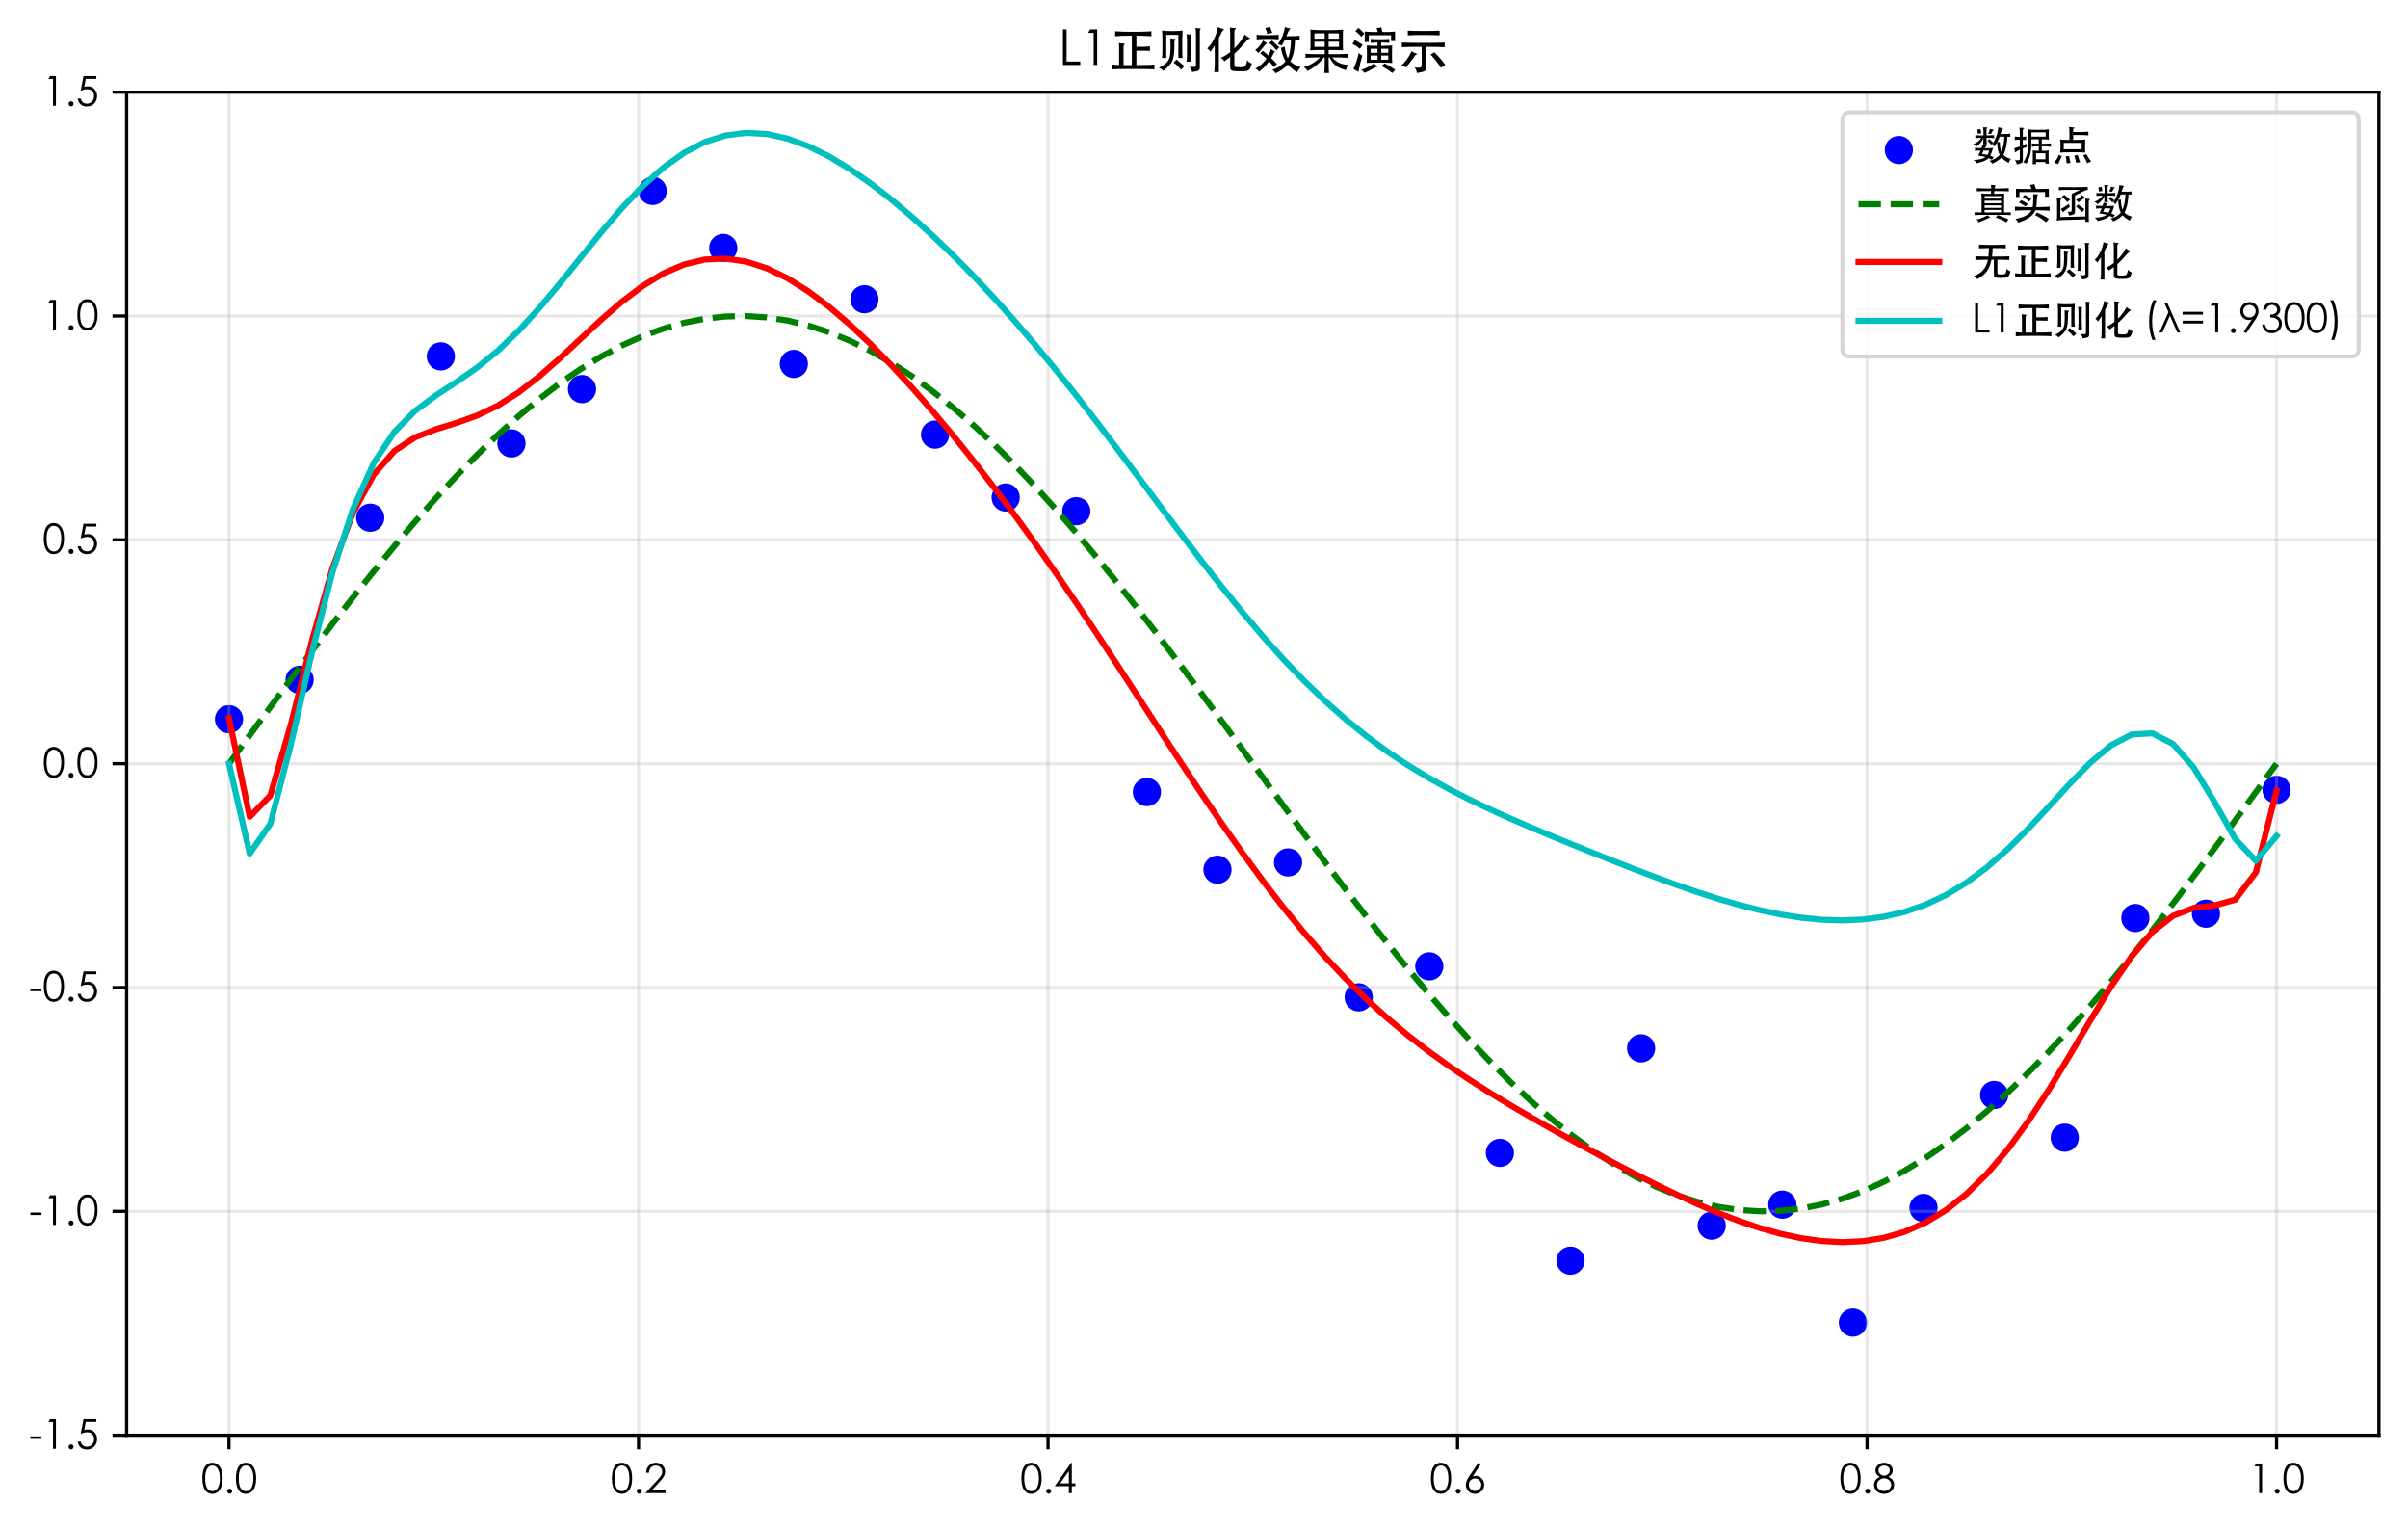 <svg xmlns:xlink="http://www.w3.org/1999/xlink" width="596.572pt" height="378.964pt" viewBox="0 0 596.572 378.964" xmlns="http://www.w3.org/2000/svg" version="1.1">
 <defs>
  <style type="text/css">*{stroke-linejoin: round; stroke-linecap: butt}</style>
 </defs>
 <g id="figure_1">
  <g id="patch_1">
   <path d="M 0 378.964 
L 596.572 378.964 
L 596.572 0 
L 0 0 
z
" style="fill: #ffffff"/>
  </g>
  <g id="axes_1">
   <g id="patch_2">
    <path d="M 31.372 355.464 
L 589.372 355.464 
L 589.372 22.824 
L 31.372 22.824 
z
" style="fill: #ffffff"/>
   </g>
   <g id="PathCollection_1">
    <defs>
     <path id="m99c4afae85" d="M 0 3 
C 0.796 3 1.559 2.684 2.121 2.121 
C 2.684 1.559 3 0.796 3 0 
C 3 -0.796 2.684 -1.559 2.121 -2.121 
C 1.559 -2.684 0.796 -3 0 -3 
C -0.796 -3 -1.559 -2.684 -2.121 -2.121 
C -2.684 -1.559 -3 -0.796 -3 0 
C -3 0.796 -2.684 1.559 -2.121 2.121 
C -1.559 2.684 -0.796 3 0 3 
z
" style="stroke: #0000ff"/>
    </defs>
    <g clip-path="url(#p0b2606b0c3)">
     <use xlink:href="#m99c4afae85" x="56.736" y="178.129" style="fill: #0000ff; stroke: #0000ff"/>
     <use xlink:href="#m99c4afae85" x="74.228" y="168.375" style="fill: #0000ff; stroke: #0000ff"/>
     <use xlink:href="#m99c4afae85" x="91.72" y="128.224" style="fill: #0000ff; stroke: #0000ff"/>
     <use xlink:href="#m99c4afae85" x="109.212" y="88.268" style="fill: #0000ff; stroke: #0000ff"/>
     <use xlink:href="#m99c4afae85" x="126.704" y="109.828" style="fill: #0000ff; stroke: #0000ff"/>
     <use xlink:href="#m99c4afae85" x="144.196" y="96.373" style="fill: #0000ff; stroke: #0000ff"/>
     <use xlink:href="#m99c4afae85" x="161.688" y="47.285" style="fill: #0000ff; stroke: #0000ff"/>
     <use xlink:href="#m99c4afae85" x="179.181" y="61.408" style="fill: #0000ff; stroke: #0000ff"/>
     <use xlink:href="#m99c4afae85" x="196.673" y="90.136" style="fill: #0000ff; stroke: #0000ff"/>
     <use xlink:href="#m99c4afae85" x="214.165" y="74.108" style="fill: #0000ff; stroke: #0000ff"/>
     <use xlink:href="#m99c4afae85" x="231.657" y="107.647" style="fill: #0000ff; stroke: #0000ff"/>
     <use xlink:href="#m99c4afae85" x="249.149" y="123.22" style="fill: #0000ff; stroke: #0000ff"/>
     <use xlink:href="#m99c4afae85" x="266.641" y="126.614" style="fill: #0000ff; stroke: #0000ff"/>
     <use xlink:href="#m99c4afae85" x="284.134" y="196.169" style="fill: #0000ff; stroke: #0000ff"/>
     <use xlink:href="#m99c4afae85" x="301.626" y="215.408" style="fill: #0000ff; stroke: #0000ff"/>
     <use xlink:href="#m99c4afae85" x="319.118" y="213.602" style="fill: #0000ff; stroke: #0000ff"/>
     <use xlink:href="#m99c4afae85" x="336.61" y="247.009" style="fill: #0000ff; stroke: #0000ff"/>
     <use xlink:href="#m99c4afae85" x="354.102" y="239.34" style="fill: #0000ff; stroke: #0000ff"/>
     <use xlink:href="#m99c4afae85" x="371.594" y="285.533" style="fill: #0000ff; stroke: #0000ff"/>
     <use xlink:href="#m99c4afae85" x="389.087" y="312.238" style="fill: #0000ff; stroke: #0000ff"/>
     <use xlink:href="#m99c4afae85" x="406.579" y="259.647" style="fill: #0000ff; stroke: #0000ff"/>
     <use xlink:href="#m99c4afae85" x="424.071" y="303.571" style="fill: #0000ff; stroke: #0000ff"/>
     <use xlink:href="#m99c4afae85" x="441.563" y="298.364" style="fill: #0000ff; stroke: #0000ff"/>
     <use xlink:href="#m99c4afae85" x="459.055" y="327.578" style="fill: #0000ff; stroke: #0000ff"/>
     <use xlink:href="#m99c4afae85" x="476.547" y="299.18" style="fill: #0000ff; stroke: #0000ff"/>
     <use xlink:href="#m99c4afae85" x="494.04" y="271.193" style="fill: #0000ff; stroke: #0000ff"/>
     <use xlink:href="#m99c4afae85" x="511.532" y="281.771" style="fill: #0000ff; stroke: #0000ff"/>
     <use xlink:href="#m99c4afae85" x="529.024" y="227.37" style="fill: #0000ff; stroke: #0000ff"/>
     <use xlink:href="#m99c4afae85" x="546.516" y="226.3" style="fill: #0000ff; stroke: #0000ff"/>
     <use xlink:href="#m99c4afae85" x="564.008" y="195.613" style="fill: #0000ff; stroke: #0000ff"/>
    </g>
   </g>
   <g id="matplotlib.axis_1">
    <g id="xtick_1">
     <g id="line2d_1">
      <path d="M 56.736 355.464 
L 56.736 22.824 
" clip-path="url(#p0b2606b0c3)" style="fill: none; stroke: #b0b0b0; stroke-opacity: 0.3; stroke-width: 0.8; stroke-linecap: square"/>
     </g>
     <g id="line2d_2">
      <defs>
       <path id="m4bee6e4a6c" d="M 0 0 
L 0 3.5 
" style="stroke: #000000; stroke-width: 0.8"/>
      </defs>
      <g>
       <use xlink:href="#m4bee6e4a6c" x="56.736" y="355.464" style="stroke: #000000; stroke-width: 0.8"/>
      </g>
     </g>
     <g id="text_1">
      <!-- 0.0 -->
      <g transform="translate(49.81 370.424) scale(0.1 -0.1)">
       <defs>
        <path id="STHeiti-30" d="M 1747 269 
Q 1005 269 605 880 
Q 205 1491 205 2681 
Q 205 3872 605 4483 
Q 1005 5094 1741 5094 
Q 2477 5094 2909 4470 
Q 3341 3846 3341 2681 
Q 3341 1517 2905 893 
Q 2470 269 1747 269 
z
M 1760 4659 
Q 1229 4659 934 4147 
Q 640 3635 640 2669 
Q 640 685 1760 685 
Q 2304 685 2608 1206 
Q 2912 1728 2912 2681 
Q 2912 3635 2598 4147 
Q 2285 4659 1760 4659 
z
" transform="scale(0.016)"/>
        <path id="STHeiti-2e" d="M 582 685 
Q 582 845 697 957 
Q 813 1069 969 1069 
Q 1126 1069 1238 957 
Q 1350 845 1350 681 
Q 1350 518 1238 406 
Q 1126 294 969 294 
Q 813 294 697 409 
Q 582 525 582 685 
z
" transform="scale(0.016)"/>
       </defs>
       <use xlink:href="#STHeiti-30"/>
       <use xlink:href="#STHeiti-2e" x="55.4"/>
       <use xlink:href="#STHeiti-30" x="83.1"/>
      </g>
     </g>
    </g>
    <g id="xtick_2">
     <g id="line2d_3">
      <path d="M 158.19 355.464 
L 158.19 22.824 
" clip-path="url(#p0b2606b0c3)" style="fill: none; stroke: #b0b0b0; stroke-opacity: 0.3; stroke-width: 0.8; stroke-linecap: square"/>
     </g>
     <g id="line2d_4">
      <g>
       <use xlink:href="#m4bee6e4a6c" x="158.19" y="355.464" style="stroke: #000000; stroke-width: 0.8"/>
      </g>
     </g>
     <g id="text_2">
      <!-- 0.2 -->
      <g transform="translate(151.264 370.424) scale(0.1 -0.1)">
       <defs>
        <path id="STHeiti-32" d="M 742 3539 
L 301 3539 
Q 333 4243 768 4668 
Q 1203 5094 1820 5094 
Q 2438 5094 2844 4694 
Q 3251 4294 3251 3718 
Q 3251 3290 3024 2925 
Q 2797 2560 2336 2061 
L 1190 826 
L 3315 826 
L 3315 384 
L 192 384 
L 1946 2278 
Q 2406 2778 2604 3066 
Q 2803 3354 2803 3725 
Q 2803 4096 2512 4377 
Q 2221 4659 1789 4659 
Q 1357 4659 1072 4368 
Q 787 4077 742 3539 
z
" transform="scale(0.016)"/>
       </defs>
       <use xlink:href="#STHeiti-30"/>
       <use xlink:href="#STHeiti-2e" x="55.4"/>
       <use xlink:href="#STHeiti-32" x="83.1"/>
      </g>
     </g>
    </g>
    <g id="xtick_3">
     <g id="line2d_5">
      <path d="M 259.645 355.464 
L 259.645 22.824 
" clip-path="url(#p0b2606b0c3)" style="fill: none; stroke: #b0b0b0; stroke-opacity: 0.3; stroke-width: 0.8; stroke-linecap: square"/>
     </g>
     <g id="line2d_6">
      <g>
       <use xlink:href="#m4bee6e4a6c" x="259.645" y="355.464" style="stroke: #000000; stroke-width: 0.8"/>
      </g>
     </g>
     <g id="text_3">
      <!-- 0.4 -->
      <g transform="translate(252.719 370.424) scale(0.1 -0.1)">
       <defs>
        <path id="STHeiti-34" d="M 2726 5094 
L 2816 5094 
L 2816 1894 
L 3373 1894 
L 3373 1453 
L 2816 1453 
L 2816 384 
L 2362 384 
L 2362 1453 
L 160 1453 
L 2726 5094 
z
M 2362 1894 
L 2362 3808 
L 1005 1894 
L 2362 1894 
z
" transform="scale(0.016)"/>
       </defs>
       <use xlink:href="#STHeiti-30"/>
       <use xlink:href="#STHeiti-2e" x="55.4"/>
       <use xlink:href="#STHeiti-34" x="83.1"/>
      </g>
     </g>
    </g>
    <g id="xtick_4">
     <g id="line2d_7">
      <path d="M 361.099 355.464 
L 361.099 22.824 
" clip-path="url(#p0b2606b0c3)" style="fill: none; stroke: #b0b0b0; stroke-opacity: 0.3; stroke-width: 0.8; stroke-linecap: square"/>
     </g>
     <g id="line2d_8">
      <g>
       <use xlink:href="#m4bee6e4a6c" x="361.099" y="355.464" style="stroke: #000000; stroke-width: 0.8"/>
      </g>
     </g>
     <g id="text_4">
      <!-- 0.6 -->
      <g transform="translate(354.173 370.424) scale(0.1 -0.1)">
       <defs>
        <path id="STHeiti-36" d="M 2349 5094 
L 2726 4851 
L 1485 2970 
Q 1747 3059 1984 3059 
Q 2496 3059 2880 2652 
Q 3264 2246 3264 1660 
Q 3264 1075 2845 672 
Q 2426 269 1827 269 
Q 1229 269 829 678 
Q 429 1088 429 1677 
Q 429 1958 537 2256 
Q 646 2554 954 3014 
L 2349 5094 
z
M 2810 1683 
Q 2810 2086 2528 2368 
Q 2246 2650 1843 2650 
Q 1440 2650 1158 2368 
Q 877 2086 877 1683 
Q 877 1280 1161 998 
Q 1446 717 1843 717 
Q 2240 717 2525 998 
Q 2810 1280 2810 1683 
z
" transform="scale(0.016)"/>
       </defs>
       <use xlink:href="#STHeiti-30"/>
       <use xlink:href="#STHeiti-2e" x="55.4"/>
       <use xlink:href="#STHeiti-36" x="83.1"/>
      </g>
     </g>
    </g>
    <g id="xtick_5">
     <g id="line2d_9">
      <path d="M 462.554 355.464 
L 462.554 22.824 
" clip-path="url(#p0b2606b0c3)" style="fill: none; stroke: #b0b0b0; stroke-opacity: 0.3; stroke-width: 0.8; stroke-linecap: square"/>
     </g>
     <g id="line2d_10">
      <g>
       <use xlink:href="#m4bee6e4a6c" x="462.554" y="355.464" style="stroke: #000000; stroke-width: 0.8"/>
      </g>
     </g>
     <g id="text_5">
      <!-- 0.8 -->
      <g transform="translate(455.628 370.424) scale(0.1 -0.1)">
       <defs>
        <path id="STHeiti-38" d="M 2458 2906 
Q 3328 2477 3328 1702 
Q 3328 1088 2896 678 
Q 2464 269 1763 269 
Q 1062 269 640 678 
Q 218 1088 218 1664 
Q 218 2470 1107 2906 
Q 435 3264 435 3898 
Q 435 4371 828 4732 
Q 1222 5094 1779 5094 
Q 2336 5094 2726 4742 
Q 3117 4390 3117 3885 
Q 3117 3270 2458 2906 
z
M 2656 3904 
Q 2656 4211 2416 4432 
Q 2176 4653 1789 4653 
Q 1402 4653 1152 4432 
Q 902 4211 902 3897 
Q 902 3584 1174 3337 
Q 1446 3091 1792 3091 
Q 2138 3091 2397 3334 
Q 2656 3578 2656 3904 
z
M 2867 1696 
Q 2867 2086 2550 2380 
Q 2234 2675 1782 2675 
Q 1331 2675 1004 2371 
Q 678 2067 678 1654 
Q 678 1242 979 973 
Q 1280 704 1766 704 
Q 2253 704 2560 992 
Q 2867 1280 2867 1696 
z
" transform="scale(0.016)"/>
       </defs>
       <use xlink:href="#STHeiti-30"/>
       <use xlink:href="#STHeiti-2e" x="55.4"/>
       <use xlink:href="#STHeiti-38" x="83.1"/>
      </g>
     </g>
    </g>
    <g id="xtick_6">
     <g id="line2d_11">
      <path d="M 564.008 355.464 
L 564.008 22.824 
" clip-path="url(#p0b2606b0c3)" style="fill: none; stroke: #b0b0b0; stroke-opacity: 0.3; stroke-width: 0.8; stroke-linecap: square"/>
     </g>
     <g id="line2d_12">
      <g>
       <use xlink:href="#m4bee6e4a6c" x="564.008" y="355.464" style="stroke: #000000; stroke-width: 0.8"/>
      </g>
     </g>
     <g id="text_6">
      <!-- 1.0 -->
      <g transform="translate(557.082 370.424) scale(0.1 -0.1)">
       <defs>
        <path id="STHeiti-31" d="M 1184 4979 
L 2086 4979 
L 2086 384 
L 1632 384 
L 1632 4531 
L 909 4531 
L 1184 4979 
z
" transform="scale(0.016)"/>
       </defs>
       <use xlink:href="#STHeiti-31"/>
       <use xlink:href="#STHeiti-2e" x="55.4"/>
       <use xlink:href="#STHeiti-30" x="83.1"/>
      </g>
     </g>
    </g>
   </g>
   <g id="matplotlib.axis_2">
    <g id="ytick_1">
     <g id="line2d_13">
      <path d="M 31.372 355.464 
L 589.372 355.464 
" clip-path="url(#p0b2606b0c3)" style="fill: none; stroke: #b0b0b0; stroke-opacity: 0.3; stroke-width: 0.8; stroke-linecap: square"/>
     </g>
     <g id="line2d_14">
      <defs>
       <path id="m2e21a500a5" d="M 0 0 
L -3.5 0 
" style="stroke: #000000; stroke-width: 0.8"/>
      </defs>
      <g>
       <use xlink:href="#m2e21a500a5" x="31.372" y="355.464" style="stroke: #000000; stroke-width: 0.8"/>
      </g>
     </g>
     <g id="text_7">
      <!-- -1.5 -->
      <g transform="translate(7.2 359.444) scale(0.1 -0.1)">
       <defs>
        <path id="STHeiti-2d" d="M 205 2304 
L 1920 2304 
L 1920 1920 
L 205 1920 
L 205 2304 
z
" transform="scale(0.016)"/>
        <path id="STHeiti-35" d="M 3149 4979 
L 3149 4544 
L 1510 4544 
L 1280 3290 
Q 1587 3379 1856 3379 
Q 2458 3379 2861 2953 
Q 3264 2528 3264 1862 
Q 3264 1197 2825 733 
Q 2387 269 1664 269 
Q 1114 269 726 598 
Q 339 928 262 1498 
L 730 1498 
Q 813 1114 1075 909 
Q 1338 704 1683 704 
Q 2138 704 2467 1043 
Q 2797 1382 2797 1888 
Q 2797 2349 2509 2646 
Q 2221 2944 1757 2944 
Q 1293 2944 730 2701 
L 1158 4979 
L 3149 4979 
z
" transform="scale(0.016)"/>
       </defs>
       <use xlink:href="#STHeiti-2d"/>
       <use xlink:href="#STHeiti-31" x="33.2"/>
       <use xlink:href="#STHeiti-2e" x="88.6"/>
       <use xlink:href="#STHeiti-35" x="116.3"/>
      </g>
     </g>
    </g>
    <g id="ytick_2">
     <g id="line2d_15">
      <path d="M 31.372 300.024 
L 589.372 300.024 
" clip-path="url(#p0b2606b0c3)" style="fill: none; stroke: #b0b0b0; stroke-opacity: 0.3; stroke-width: 0.8; stroke-linecap: square"/>
     </g>
     <g id="line2d_16">
      <g>
       <use xlink:href="#m2e21a500a5" x="31.372" y="300.024" style="stroke: #000000; stroke-width: 0.8"/>
      </g>
     </g>
     <g id="text_8">
      <!-- -1.0 -->
      <g transform="translate(7.2 304.004) scale(0.1 -0.1)">
       <use xlink:href="#STHeiti-2d"/>
       <use xlink:href="#STHeiti-31" x="33.2"/>
       <use xlink:href="#STHeiti-2e" x="88.6"/>
       <use xlink:href="#STHeiti-30" x="116.3"/>
      </g>
     </g>
    </g>
    <g id="ytick_3">
     <g id="line2d_17">
      <path d="M 31.372 244.584 
L 589.372 244.584 
" clip-path="url(#p0b2606b0c3)" style="fill: none; stroke: #b0b0b0; stroke-opacity: 0.3; stroke-width: 0.8; stroke-linecap: square"/>
     </g>
     <g id="line2d_18">
      <g>
       <use xlink:href="#m2e21a500a5" x="31.372" y="244.584" style="stroke: #000000; stroke-width: 0.8"/>
      </g>
     </g>
     <g id="text_9">
      <!-- -0.5 -->
      <g transform="translate(7.2 248.564) scale(0.1 -0.1)">
       <use xlink:href="#STHeiti-2d"/>
       <use xlink:href="#STHeiti-30" x="33.2"/>
       <use xlink:href="#STHeiti-2e" x="88.6"/>
       <use xlink:href="#STHeiti-35" x="116.3"/>
      </g>
     </g>
    </g>
    <g id="ytick_4">
     <g id="line2d_19">
      <path d="M 31.372 189.144 
L 589.372 189.144 
" clip-path="url(#p0b2606b0c3)" style="fill: none; stroke: #b0b0b0; stroke-opacity: 0.3; stroke-width: 0.8; stroke-linecap: square"/>
     </g>
     <g id="line2d_20">
      <g>
       <use xlink:href="#m2e21a500a5" x="31.372" y="189.144" style="stroke: #000000; stroke-width: 0.8"/>
      </g>
     </g>
     <g id="text_10">
      <!-- 0.0 -->
      <g transform="translate(10.52 193.124) scale(0.1 -0.1)">
       <use xlink:href="#STHeiti-30"/>
       <use xlink:href="#STHeiti-2e" x="55.4"/>
       <use xlink:href="#STHeiti-30" x="83.1"/>
      </g>
     </g>
    </g>
    <g id="ytick_5">
     <g id="line2d_21">
      <path d="M 31.372 133.704 
L 589.372 133.704 
" clip-path="url(#p0b2606b0c3)" style="fill: none; stroke: #b0b0b0; stroke-opacity: 0.3; stroke-width: 0.8; stroke-linecap: square"/>
     </g>
     <g id="line2d_22">
      <g>
       <use xlink:href="#m2e21a500a5" x="31.372" y="133.704" style="stroke: #000000; stroke-width: 0.8"/>
      </g>
     </g>
     <g id="text_11">
      <!-- 0.5 -->
      <g transform="translate(10.52 137.684) scale(0.1 -0.1)">
       <use xlink:href="#STHeiti-30"/>
       <use xlink:href="#STHeiti-2e" x="55.4"/>
       <use xlink:href="#STHeiti-35" x="83.1"/>
      </g>
     </g>
    </g>
    <g id="ytick_6">
     <g id="line2d_23">
      <path d="M 31.372 78.264 
L 589.372 78.264 
" clip-path="url(#p0b2606b0c3)" style="fill: none; stroke: #b0b0b0; stroke-opacity: 0.3; stroke-width: 0.8; stroke-linecap: square"/>
     </g>
     <g id="line2d_24">
      <g>
       <use xlink:href="#m2e21a500a5" x="31.372" y="78.264" style="stroke: #000000; stroke-width: 0.8"/>
      </g>
     </g>
     <g id="text_12">
      <!-- 1.0 -->
      <g transform="translate(10.52 82.244) scale(0.1 -0.1)">
       <use xlink:href="#STHeiti-31"/>
       <use xlink:href="#STHeiti-2e" x="55.4"/>
       <use xlink:href="#STHeiti-30" x="83.1"/>
      </g>
     </g>
    </g>
    <g id="ytick_7">
     <g id="line2d_25">
      <path d="M 31.372 22.824 
L 589.372 22.824 
" clip-path="url(#p0b2606b0c3)" style="fill: none; stroke: #b0b0b0; stroke-opacity: 0.3; stroke-width: 0.8; stroke-linecap: square"/>
     </g>
     <g id="line2d_26">
      <g>
       <use xlink:href="#m2e21a500a5" x="31.372" y="22.824" style="stroke: #000000; stroke-width: 0.8"/>
      </g>
     </g>
     <g id="text_13">
      <!-- 1.5 -->
      <g transform="translate(10.52 26.804) scale(0.1 -0.1)">
       <use xlink:href="#STHeiti-31"/>
       <use xlink:href="#STHeiti-2e" x="55.4"/>
       <use xlink:href="#STHeiti-35" x="83.1"/>
      </g>
     </g>
    </g>
   </g>
   <g id="line2d_27">
    <path d="M 56.736 189.144 
L 61.859 182.112 
L 66.983 175.108 
L 72.107 168.16 
L 77.231 161.297 
L 82.355 154.546 
L 87.479 147.934 
L 92.603 141.489 
L 97.727 135.235 
L 102.851 129.198 
L 107.975 123.403 
L 113.099 117.872 
L 118.223 112.628 
L 123.347 107.693 
L 128.471 103.085 
L 133.595 98.824 
L 138.719 94.927 
L 143.843 91.409 
L 148.967 88.284 
L 154.091 85.566 
L 159.215 83.265 
L 164.339 81.39 
L 169.463 79.949 
L 174.587 78.948 
L 179.711 78.39 
L 184.835 78.278 
L 189.959 78.613 
L 195.083 79.393 
L 200.207 80.615 
L 205.331 82.274 
L 210.455 84.363 
L 215.578 86.874 
L 220.702 89.797 
L 225.826 93.119 
L 230.95 96.829 
L 236.074 100.91 
L 241.198 105.347 
L 246.322 110.121 
L 251.446 115.213 
L 256.57 120.603 
L 261.694 126.269 
L 266.818 132.188 
L 271.942 138.336 
L 277.066 144.689 
L 282.19 151.221 
L 287.314 157.906 
L 292.438 164.716 
L 297.562 171.625 
L 302.686 178.605 
L 307.81 185.626 
L 312.934 192.662 
L 318.058 199.684 
L 323.182 206.664 
L 328.306 213.572 
L 333.43 220.383 
L 338.554 227.068 
L 343.678 233.6 
L 348.802 239.953 
L 353.926 246.101 
L 359.05 252.02 
L 364.174 257.686 
L 369.297 263.076 
L 374.421 268.168 
L 379.545 272.942 
L 384.669 277.378 
L 389.793 281.46 
L 394.917 285.169 
L 400.041 288.492 
L 405.165 291.415 
L 410.289 293.926 
L 415.413 296.015 
L 420.537 297.674 
L 425.661 298.896 
L 430.785 299.676 
L 435.909 300.01 
L 441.033 299.899 
L 446.157 299.341 
L 451.281 298.34 
L 456.405 296.899 
L 461.529 295.024 
L 466.653 292.723 
L 471.777 290.004 
L 476.901 286.88 
L 482.025 283.362 
L 487.149 279.465 
L 492.273 275.203 
L 497.397 270.596 
L 502.521 265.66 
L 507.645 260.417 
L 512.769 254.886 
L 517.893 249.091 
L 523.017 243.054 
L 528.14 236.8 
L 533.264 230.354 
L 538.388 223.743 
L 543.512 216.992 
L 548.636 210.129 
L 553.76 203.181 
L 558.884 196.177 
L 564.008 189.144 
" clip-path="url(#p0b2606b0c3)" style="fill: none; stroke-dasharray: 5.55,2.4; stroke-dashoffset: 0; stroke: #008000; stroke-width: 1.5"/>
   </g>
   <g id="line2d_28">
    <path d="M 56.736 177.886 
L 61.859 202.302 
L 66.983 197.011 
L 72.107 179.243 
L 77.231 158.842 
L 82.355 140.778 
L 87.479 126.961 
L 92.603 117.522 
L 97.727 111.684 
L 102.851 108.324 
L 107.975 106.32 
L 113.099 104.738 
L 118.223 102.909 
L 123.347 100.443 
L 128.471 97.198 
L 133.595 93.224 
L 138.719 88.709 
L 143.843 83.923 
L 148.967 79.162 
L 154.091 74.716 
L 159.215 70.836 
L 164.339 67.723 
L 169.463 65.513 
L 174.587 64.282 
L 179.711 64.05 
L 184.835 64.79 
L 189.959 66.44 
L 195.083 68.915 
L 200.207 72.118 
L 205.331 75.948 
L 210.455 80.314 
L 215.578 85.132 
L 220.702 90.335 
L 225.826 95.873 
L 230.95 101.708 
L 236.074 107.817 
L 241.198 114.185 
L 246.322 120.804 
L 251.446 127.667 
L 256.57 134.764 
L 261.694 142.082 
L 266.818 149.596 
L 271.942 157.275 
L 277.066 165.078 
L 282.19 172.954 
L 287.314 180.844 
L 292.438 188.684 
L 297.562 196.407 
L 302.686 203.948 
L 307.81 211.243 
L 312.934 218.238 
L 318.058 224.884 
L 323.182 231.149 
L 328.306 237.008 
L 333.43 242.455 
L 338.554 247.494 
L 343.678 252.143 
L 348.802 256.43 
L 353.926 260.391 
L 359.05 264.071 
L 364.174 267.513 
L 369.297 270.764 
L 374.421 273.865 
L 379.545 276.855 
L 384.669 279.76 
L 389.793 282.602 
L 394.917 285.391 
L 400.041 288.126 
L 405.165 290.798 
L 410.289 293.391 
L 415.413 295.878 
L 420.537 298.23 
L 425.661 300.413 
L 430.785 302.389 
L 435.909 304.118 
L 441.033 305.557 
L 446.157 306.662 
L 451.281 307.38 
L 456.405 307.655 
L 461.529 307.421 
L 466.653 306.603 
L 471.777 305.117 
L 476.901 302.873 
L 482.025 299.778 
L 487.149 295.747 
L 492.273 290.721 
L 497.397 284.679 
L 502.521 277.664 
L 507.645 269.81 
L 512.769 261.362 
L 517.893 252.694 
L 523.017 244.311 
L 528.14 236.811 
L 533.264 230.813 
L 538.388 226.802 
L 543.512 224.861 
L 548.636 224.263 
L 553.76 222.837 
L 558.884 216.063 
L 564.008 195.781 
" clip-path="url(#p0b2606b0c3)" style="fill: none; stroke: #ff0000; stroke-width: 1.5; stroke-linecap: square"/>
   </g>
   <g id="line2d_29">
    <path d="M 56.736 189.144 
L 61.859 211.42 
L 66.983 204.031 
L 72.107 184.207 
L 77.231 161.79 
L 82.355 141.747 
L 87.479 125.99 
L 92.603 114.648 
L 97.727 106.942 
L 102.851 101.749 
L 107.975 97.945 
L 113.099 94.596 
L 118.223 91.032 
L 123.347 86.862 
L 128.471 81.942 
L 133.595 76.324 
L 138.719 70.194 
L 143.843 63.819 
L 148.967 57.497 
L 154.091 51.516 
L 159.215 46.128 
L 164.339 41.531 
L 169.463 37.862 
L 174.587 35.196 
L 179.711 33.552 
L 184.835 32.903 
L 189.959 33.187 
L 195.083 34.316 
L 200.207 36.195 
L 205.331 38.722 
L 210.455 41.805 
L 215.578 45.36 
L 220.702 49.319 
L 225.826 53.631 
L 230.95 58.259 
L 236.074 63.179 
L 241.198 68.377 
L 246.322 73.842 
L 251.446 79.568 
L 256.57 85.545 
L 261.694 91.758 
L 266.818 98.183 
L 271.942 104.79 
L 277.066 111.535 
L 282.19 118.367 
L 287.314 125.228 
L 292.438 132.054 
L 297.562 138.777 
L 302.686 145.331 
L 307.81 151.654 
L 312.934 157.689 
L 318.058 163.39 
L 323.182 168.721 
L 328.306 173.66 
L 333.43 178.2 
L 338.554 182.345 
L 343.678 186.112 
L 348.802 189.53 
L 353.926 192.637 
L 359.05 195.475 
L 364.174 198.09 
L 369.297 200.528 
L 374.421 202.832 
L 379.545 205.04 
L 384.669 207.181 
L 389.793 209.278 
L 394.917 211.342 
L 400.041 213.376 
L 405.165 215.373 
L 410.289 217.317 
L 415.413 219.19 
L 420.537 220.964 
L 425.661 222.61 
L 430.785 224.098 
L 435.909 225.395 
L 441.033 226.466 
L 446.157 227.277 
L 451.281 227.789 
L 456.405 227.958 
L 461.529 227.734 
L 466.653 227.061 
L 471.777 225.877 
L 476.901 224.116 
L 482.025 221.715 
L 487.149 218.623 
L 492.273 214.816 
L 497.397 210.318 
L 502.521 205.224 
L 507.645 199.723 
L 512.769 194.126 
L 517.893 188.883 
L 523.017 184.58 
L 528.14 181.914 
L 533.264 181.614 
L 538.388 184.285 
L 543.512 190.152 
L 548.636 198.646 
L 553.76 207.774 
L 558.884 213.216 
L 564.008 207.039 
" clip-path="url(#p0b2606b0c3)" style="fill: none; stroke: #00bfbf; stroke-width: 1.5; stroke-linecap: square"/>
   </g>
   <g id="patch_3">
    <path d="M 31.372 355.464 
L 31.372 22.824 
" style="fill: none; stroke: #000000; stroke-width: 0.8; stroke-linejoin: miter; stroke-linecap: square"/>
   </g>
   <g id="patch_4">
    <path d="M 589.372 355.464 
L 589.372 22.824 
" style="fill: none; stroke: #000000; stroke-width: 0.8; stroke-linejoin: miter; stroke-linecap: square"/>
   </g>
   <g id="patch_5">
    <path d="M 31.372 355.464 
L 589.372 355.464 
" style="fill: none; stroke: #000000; stroke-width: 0.8; stroke-linejoin: miter; stroke-linecap: square"/>
   </g>
   <g id="patch_6">
    <path d="M 31.372 22.824 
L 589.372 22.824 
" style="fill: none; stroke: #000000; stroke-width: 0.8; stroke-linejoin: miter; stroke-linecap: square"/>
   </g>
   <g id="text_14">
    <!-- L1正则化效果演示 -->
    <g transform="translate(262.275 16.824) scale(0.12 -0.12)">
     <defs>
      <path id="STHeiti-4c" d="M 557 4979 
L 1024 4979 
L 1024 826 
L 2790 826 
L 2790 384 
L 557 384 
L 557 4979 
z
" transform="scale(0.016)"/>
      <path id="STHeiti-6b63" d="M 1453 378 
L 1453 2445 
Q 1453 3034 1414 3200 
Q 1811 3142 2099 3142 
Q 2170 3142 2170 3091 
Q 2170 3040 2096 2989 
Q 2022 2938 2022 2746 
L 2022 371 
L 3091 371 
L 3091 4160 
Q 1651 4160 941 4090 
L 941 4730 
Q 1728 4666 3280 4666 
Q 4832 4666 5619 4730 
L 5619 4090 
Q 4851 4154 3680 4160 
L 3680 2733 
L 4429 2733 
Q 5069 2733 5427 2797 
L 5427 2195 
Q 5094 2227 4435 2227 
L 3680 2227 
L 3680 371 
Q 5581 371 6010 448 
L 6010 -192 
Q 5651 -134 3232 -134 
Q 813 -134 499 -192 
L 499 448 
Q 909 384 1453 378 
z
" transform="scale(0.016)"/>
      <path id="STHeiti-5219" d="M 5062 5171 
Q 5350 5114 5632 5107 
Q 5734 5101 5734 5056 
Q 5734 5011 5676 4960 
Q 5619 4909 5619 4787 
L 5619 186 
Q 5619 -83 5564 -201 
Q 5510 -320 5305 -390 
Q 5101 -461 4608 -525 
Q 4563 -128 4288 154 
Q 4589 122 4768 122 
Q 4947 122 5033 163 
Q 5120 205 5120 346 
L 5120 4128 
Q 5120 4838 5062 5171 
z
M 3398 1286 
L 2848 1286 
L 2848 4275 
L 1286 4275 
L 1286 1286 
L 736 1286 
Q 787 1760 787 2125 
L 787 3699 
Q 787 4288 742 4826 
Q 1101 4755 2067 4755 
Q 3034 4755 3392 4826 
Q 3347 4166 3347 3699 
L 3347 2125 
Q 3347 1690 3398 1286 
z
M 4499 813 
L 3904 813 
Q 3962 1165 3962 2029 
L 3962 3469 
Q 3962 4045 3891 4358 
Q 4006 4320 4156 4320 
Q 4307 4320 4384 4326 
L 4499 4339 
Q 4544 4339 4544 4307 
Q 4544 4275 4493 4230 
Q 4461 4198 4461 4051 
L 4461 2042 
Q 4461 1325 4499 813 
z
M 1811 3821 
Q 2099 3763 2368 3750 
Q 2470 3744 2470 3699 
Q 2470 3654 2422 3600 
Q 2374 3546 2348 3437 
Q 2323 3328 2329 3161 
Q 2336 2995 2336 2886 
Q 2336 1549 2083 931 
Q 1830 314 883 -384 
Q 723 -141 339 19 
Q 864 282 1203 566 
Q 1542 851 1689 1273 
Q 1837 1696 1837 2803 
Q 1837 3251 1811 3821 
z
M 3635 230 
L 3181 -218 
Q 2739 320 2227 698 
L 2611 1082 
Q 3053 723 3635 230 
z
" transform="scale(0.016)"/>
      <path id="STHeiti-5316" d="M 1293 2912 
Q 1011 2464 730 2086 
Q 589 2336 314 2528 
Q 781 2912 1177 3696 
Q 1574 4480 1683 5274 
Q 2003 5120 2236 5072 
Q 2470 5024 2470 4963 
Q 2470 4902 2362 4845 
Q 2317 4819 2214 4636 
Q 2112 4454 1824 3859 
L 1824 -531 
L 1222 -531 
Q 1293 -6 1293 499 
L 1293 2912 
z
M 3283 1395 
Q 2995 1178 2534 858 
Q 2374 1139 2054 1312 
Q 2579 1485 3283 2035 
L 3283 4422 
Q 3283 4992 3232 5229 
Q 3584 5152 3917 5152 
Q 4019 5152 4019 5104 
Q 4019 5056 3964 5017 
Q 3910 4979 3868 4889 
Q 3827 4800 3827 4736 
L 3827 2522 
Q 4570 3245 5158 4307 
Q 5472 4045 5766 3891 
Q 5837 3853 5837 3817 
Q 5837 3782 5766 3772 
Q 5696 3763 5536 3625 
Q 5376 3488 5280 3366 
Q 4518 2445 3827 1843 
L 3827 448 
Q 3827 275 3868 201 
Q 3910 128 4048 105 
Q 4186 83 4544 83 
Q 4902 83 5065 134 
Q 5229 186 5315 371 
Q 5402 557 5472 1005 
Q 5709 685 6080 576 
Q 5882 -83 5754 -204 
Q 5626 -326 5437 -377 
Q 5248 -429 4589 -429 
Q 3930 -429 3680 -381 
Q 3430 -333 3356 -208 
Q 3283 -83 3283 198 
L 3283 1395 
z
" transform="scale(0.016)"/>
      <path id="STHeiti-6548" d="M 2470 4544 
L 1818 4384 
Q 1747 4723 1568 5152 
L 2170 5306 
Q 2330 4851 2470 4544 
z
M 4064 3597 
Q 3878 3194 3686 2874 
Q 3469 3002 3200 3066 
Q 3917 4090 4096 5274 
Q 4467 5146 4730 5114 
Q 4806 5101 4806 5069 
Q 4806 5037 4739 4992 
Q 4672 4947 4589 4790 
Q 4506 4634 4275 4090 
Q 5741 4096 5997 4160 
L 5997 3558 
Q 5805 3584 5408 3597 
Q 5357 2566 5216 1936 
Q 5075 1306 4781 851 
Q 5395 288 6125 96 
Q 5830 -192 5683 -557 
Q 5120 -250 4480 435 
Q 3840 -269 2893 -685 
Q 2714 -422 2477 -243 
Q 3475 83 4179 845 
Q 3763 1568 3578 2592 
L 4070 2746 
Q 4096 2432 4214 1981 
Q 4333 1530 4474 1242 
Q 4832 1914 4877 3597 
L 4064 3597 
z
M 3290 3693 
Q 2701 3744 1917 3744 
Q 1133 3744 448 3686 
L 448 4282 
Q 954 4218 1782 4218 
Q 2611 4218 3290 4282 
L 3290 3693 
z
M 1261 3533 
Q 1606 3283 1734 3251 
Q 1792 3238 1792 3209 
Q 1792 3181 1715 3130 
Q 1562 3034 691 1926 
Q 499 2138 262 2298 
Q 973 2842 1261 3533 
z
M 3379 2682 
L 2995 2278 
Q 2528 2893 2035 3226 
L 2445 3533 
Q 2848 3104 3379 2682 
z
M 1978 1587 
Q 2195 2003 2285 2451 
Q 2675 2176 2745 2157 
Q 2816 2138 2816 2109 
Q 2816 2080 2768 2057 
Q 2720 2035 2569 1737 
Q 2419 1440 2323 1267 
Q 2797 813 3072 486 
L 2650 122 
Q 2426 461 2054 864 
Q 1453 13 762 -486 
Q 614 -230 282 -77 
Q 1062 288 1722 1197 
Q 1254 1651 890 1869 
L 1248 2214 
Q 1613 1933 1978 1587 
z
" transform="scale(0.016)"/>
      <path id="STHeiti-679c" d="M 2874 1363 
Q 2003 218 762 -397 
Q 589 -70 256 96 
Q 1510 467 2381 1363 
Q 1005 1357 499 1306 
L 499 1818 
Q 954 1773 2982 1766 
L 2982 2317 
Q 1574 2317 1107 2272 
Q 1152 2534 1152 2880 
L 1152 4339 
Q 1152 4762 1107 4947 
Q 1786 4870 3251 4870 
Q 4717 4870 5370 4947 
Q 5325 4704 5325 4339 
L 5325 2874 
Q 5325 2515 5370 2272 
Q 4883 2317 3488 2317 
L 3488 1766 
Q 5293 1766 5939 1818 
L 5939 1306 
Q 5280 1363 3955 1363 
Q 4333 896 4819 662 
Q 5306 429 6061 384 
Q 5798 102 5728 -288 
Q 4883 -45 4422 297 
Q 3962 640 3610 1363 
L 3488 1363 
L 3488 589 
Q 3488 -32 3539 -653 
L 2925 -653 
Q 2982 -32 2982 589 
L 2982 1363 
L 2874 1363 
z
M 2982 3776 
L 2982 4461 
L 1658 4461 
L 1658 3776 
L 2982 3776 
z
M 4819 3776 
L 4819 4461 
L 3488 4461 
L 3488 3776 
L 4819 3776 
z
M 3488 3386 
L 3488 2720 
L 4819 2720 
L 4819 3386 
L 3488 3386 
z
M 1658 3386 
L 1658 2720 
L 2982 2720 
L 2982 3386 
L 1658 3386 
z
" transform="scale(0.016)"/>
      <path id="STHeiti-6f14" d="M 4166 4634 
Q 5440 4634 5811 4698 
L 5811 3469 
L 5293 3469 
L 5293 4218 
L 2413 4218 
L 2413 3347 
L 1901 3347 
L 1901 4698 
Q 2310 4640 3590 4634 
Q 3526 4928 3418 5139 
L 4045 5235 
Q 4083 4973 4166 4634 
z
M 1843 4429 
L 1446 4013 
Q 1082 4486 685 4736 
L 1082 5178 
Q 1542 4794 1843 4429 
z
M 4026 3277 
L 4026 2848 
Q 4787 2854 5446 2906 
Q 5414 2496 5414 1769 
Q 5414 1043 5446 640 
Q 4838 691 3859 691 
Q 2880 691 2138 653 
Q 2182 1043 2182 1750 
Q 2182 2458 2138 2906 
Q 2650 2854 3546 2848 
L 3546 3277 
Q 2976 3270 2656 3232 
L 2656 3744 
Q 3059 3699 3865 3699 
Q 4672 3699 5062 3744 
L 5062 3232 
Q 4698 3277 4026 3277 
z
M 3546 1952 
L 3546 2470 
L 2656 2470 
L 2656 1952 
L 3546 1952 
z
M 4026 2470 
L 4026 1952 
L 4934 1952 
L 4934 2470 
L 4026 2470 
z
M 4026 1600 
L 4026 1069 
L 4934 1069 
L 4934 1600 
L 4026 1600 
z
M 3546 1069 
L 3546 1600 
L 2656 1600 
L 2656 1069 
L 3546 1069 
z
M 1632 2976 
L 1267 2464 
Q 864 2842 307 3098 
L 634 3597 
Q 1133 3328 1632 2976 
z
M 1587 1594 
Q 1286 608 1082 -518 
Q 736 -269 435 -147 
Q 653 288 854 912 
Q 1056 1536 1114 1933 
Q 1312 1702 1587 1594 
z
M 5830 -224 
L 5466 -659 
Q 4787 -141 4077 243 
L 4461 595 
Q 5082 275 5830 -224 
z
M 3085 582 
Q 3290 371 3507 230 
Q 3571 192 3571 166 
Q 3571 141 3488 141 
Q 3360 141 2921 -115 
Q 2483 -371 1862 -640 
Q 1702 -390 1427 -250 
Q 2227 -13 3085 582 
z
" transform="scale(0.016)"/>
      <path id="STHeiti-793a" d="M 5312 4205 
Q 4640 4250 3264 4250 
Q 1888 4250 1203 4205 
L 1203 4813 
Q 1907 4768 3273 4768 
Q 4640 4768 5312 4813 
L 5312 4205 
z
M 2995 2726 
Q 1286 2726 435 2682 
L 435 3277 
Q 1344 3232 3203 3232 
Q 5062 3232 5965 3277 
L 5965 2682 
Q 4934 2726 3578 2726 
L 3578 32 
Q 3578 -179 3501 -291 
Q 3424 -403 3174 -483 
Q 2925 -563 2374 -653 
Q 2330 -250 2080 77 
Q 2355 26 2554 26 
Q 2995 26 2995 269 
L 2995 2726 
z
M 1690 2163 
Q 1952 1958 2330 1843 
Q 2406 1818 2406 1779 
Q 2406 1741 2266 1702 
Q 2170 1670 1952 1331 
Q 1824 1152 1523 761 
Q 1222 371 941 38 
Q 749 262 365 333 
Q 742 634 1104 1139 
Q 1466 1645 1690 2163 
z
M 6035 397 
L 5491 6 
Q 4941 877 4154 1722 
L 4627 2022 
Q 5446 1222 6035 397 
z
" transform="scale(0.016)"/>
     </defs>
     <use xlink:href="#STHeiti-4c"/>
     <use xlink:href="#STHeiti-31" x="46.2"/>
     <use xlink:href="#STHeiti-6b63" x="101.6"/>
     <use xlink:href="#STHeiti-5219" x="201.6"/>
     <use xlink:href="#STHeiti-5316" x="301.6"/>
     <use xlink:href="#STHeiti-6548" x="401.6"/>
     <use xlink:href="#STHeiti-679c" x="501.6"/>
     <use xlink:href="#STHeiti-6f14" x="601.6"/>
     <use xlink:href="#STHeiti-793a" x="701.6"/>
    </g>
   </g>
   <g id="legend_1">
    <g id="patch_7">
     <path d="M 458.438 88.306 
L 582.372 88.306 
Q 584.372 88.306 584.372 86.306 
L 584.372 29.824 
Q 584.372 27.824 582.372 27.824 
L 458.438 27.824 
Q 456.438 27.824 456.438 29.824 
L 456.438 86.306 
Q 456.438 88.306 458.438 88.306 
z
" style="fill: #ffffff; opacity: 0.8; stroke: #cccccc; stroke-linejoin: miter"/>
    </g>
    <g id="PathCollection_2">
     <g>
      <use xlink:href="#m99c4afae85" x="470.438" y="37.159" style="fill: #0000ff; stroke: #0000ff"/>
     </g>
    </g>
    <g id="text_15">
     <!-- 数据点 -->
     <g transform="translate(488.438 39.784) scale(0.1 -0.1)">
      <defs>
       <path id="STHeiti-6570" d="M 4640 480 
Q 4173 -51 3194 -467 
Q 3059 -237 2803 -26 
Q 3238 70 3673 323 
Q 4109 576 4365 890 
Q 3994 1549 3962 2835 
Q 3744 2458 3520 2176 
Q 3366 2419 3206 2522 
Q 3584 3040 3837 3747 
Q 4090 4454 4147 5171 
Q 4486 5062 4800 5037 
Q 4877 5030 4877 4988 
Q 4877 4947 4781 4896 
Q 4704 4858 4480 4128 
L 5216 4128 
Q 5747 4128 6003 4179 
L 6003 3661 
Q 5850 3680 5562 3699 
Q 5440 1773 4934 896 
Q 5254 518 6112 250 
Q 5856 6 5754 -365 
Q 4902 141 4640 480 
z
M 4627 1363 
Q 5018 2253 5088 3706 
L 4352 3706 
Q 4237 3328 3981 2874 
L 4384 2886 
Q 4384 1907 4627 1363 
z
M 1549 3526 
Q 1222 3520 589 3488 
L 589 3942 
Q 1158 3898 1850 3898 
L 1850 4499 
Q 1850 4800 1786 5165 
Q 2042 5139 2362 5139 
Q 2458 5139 2458 5094 
Q 2458 5050 2406 5030 
Q 2355 5011 2336 4976 
Q 2317 4941 2317 4845 
L 2317 3898 
Q 2758 3904 3507 3942 
L 3507 3488 
Q 2810 3526 2317 3533 
Q 2317 2970 2362 2515 
L 1805 2515 
Q 1850 3034 1850 3456 
Q 1632 3014 1401 2745 
Q 1171 2477 755 2189 
Q 608 2406 282 2573 
Q 1030 2816 1549 3526 
z
M 2861 4922 
Q 3155 4826 3386 4794 
Q 3462 4781 3462 4755 
Q 3462 4730 3388 4701 
Q 3315 4672 3228 4521 
Q 3142 4371 3014 4122 
Q 2835 4166 2560 4186 
Q 2746 4461 2861 4922 
z
M 1510 4230 
L 973 4154 
Q 966 4461 883 4806 
L 1389 4870 
Q 1459 4595 1510 4230 
z
M 3360 2790 
L 3046 2477 
Q 2765 2816 2464 3078 
L 2790 3328 
Q 3034 3117 3360 2790 
z
M 2899 755 
Q 3168 666 3450 525 
Q 3251 314 3168 128 
Q 2886 288 2637 390 
Q 2394 128 1984 -51 
Q 1574 -230 781 -410 
Q 627 -115 346 109 
Q 1619 134 2157 557 
Q 1709 691 1030 781 
Q 1248 1165 1408 1555 
Q 800 1549 531 1504 
L 531 1965 
Q 858 1939 1536 1926 
Q 1600 2118 1696 2458 
Q 1946 2355 2214 2336 
Q 2342 2323 2342 2294 
Q 2342 2266 2243 2198 
Q 2144 2131 2035 1926 
L 2899 1926 
Q 3162 1926 3341 1971 
Q 3123 1158 2899 755 
z
M 1862 1555 
L 1626 1043 
Q 2118 966 2470 883 
Q 2662 1165 2726 1555 
L 1862 1555 
z
" transform="scale(0.016)"/>
       <path id="STHeiti-636e" d="M 1229 2176 
L 1229 3245 
Q 730 3245 448 3187 
L 448 3731 
Q 691 3680 1229 3680 
Q 1229 4454 1216 4681 
Q 1203 4909 1152 5114 
Q 1376 5069 1734 5069 
Q 1888 5069 1888 5021 
Q 1888 4973 1811 4915 
Q 1734 4858 1712 4810 
Q 1690 4762 1690 4678 
L 1690 3686 
Q 2016 3693 2208 3731 
L 2208 3187 
Q 1971 3232 1690 3238 
L 1690 2355 
Q 1971 2477 2240 2624 
Q 2234 2323 2310 2106 
Q 1990 2010 1690 1894 
L 1690 186 
Q 1690 -102 1635 -224 
Q 1581 -346 1395 -419 
Q 1210 -493 736 -576 
Q 723 -243 467 90 
Q 704 51 858 51 
Q 1229 51 1229 269 
L 1229 1696 
Q 794 1485 480 1242 
Q 454 1587 365 1920 
Q 838 2042 1229 2176 
z
M 4627 2214 
L 4627 1523 
Q 5510 1523 5722 1568 
Q 5683 1408 5683 1030 
L 5683 160 
Q 5683 -179 5728 -480 
L 5190 -480 
L 5190 -218 
L 3738 -218 
L 3738 -550 
L 3200 -550 
Q 3245 -307 3245 96 
L 3245 1030 
Q 3245 1357 3206 1568 
Q 3469 1530 4166 1523 
L 4166 2214 
Q 3494 2208 3098 2150 
L 3098 2669 
Q 3533 2618 4166 2611 
L 4166 3302 
L 3027 3302 
Q 3027 1690 2851 986 
Q 2675 282 2253 -474 
Q 2048 -307 1741 -282 
Q 2195 384 2368 1091 
Q 2541 1798 2541 2848 
Q 2541 3898 2496 4838 
Q 2778 4768 4067 4768 
Q 5357 4768 5741 4838 
Q 5696 4461 5696 4051 
Q 5696 3642 5741 3238 
Q 5434 3302 4627 3302 
L 4627 2611 
Q 5542 2611 6042 2669 
L 6042 2150 
Q 5574 2214 4627 2214 
z
M 3027 4378 
L 3027 3712 
L 5235 3712 
L 5235 4378 
L 3027 4378 
z
M 5190 205 
L 5190 1146 
L 3738 1146 
L 3738 205 
L 5190 205 
z
" transform="scale(0.016)"/>
       <path id="STHeiti-70b9" d="M 3238 3962 
L 3238 3206 
Q 4749 3206 5120 3270 
Q 5082 2893 5082 2217 
Q 5082 1542 5120 1248 
Q 4621 1299 3136 1299 
Q 1651 1299 1216 1235 
Q 1280 1734 1280 2268 
Q 1280 2803 1216 3270 
Q 1658 3213 2662 3206 
L 2662 4224 
Q 2662 4922 2598 5229 
Q 3040 5133 3354 5133 
Q 3450 5133 3450 5104 
Q 3450 5075 3376 5030 
Q 3302 4986 3270 4934 
Q 3238 4883 3238 4755 
L 3238 4429 
L 4358 4429 
Q 4998 4429 5594 4486 
L 5594 3904 
Q 5114 3962 4365 3962 
L 3238 3962 
z
M 4557 1754 
L 4557 2752 
L 1779 2752 
L 1779 1754 
L 4557 1754 
z
M 6022 -141 
L 5389 -397 
Q 5184 230 4781 813 
L 5267 998 
Q 5613 435 6022 -141 
z
M 1478 704 
Q 1107 -83 909 -538 
L 275 -294 
Q 800 250 1005 896 
L 1478 704 
z
M 4320 -250 
L 3706 -333 
Q 3584 314 3405 762 
L 3923 890 
Q 4083 352 4320 -250 
z
M 2835 -358 
L 2214 -422 
Q 2227 154 2080 653 
L 2605 710 
Q 2714 64 2835 -358 
z
" transform="scale(0.016)"/>
      </defs>
      <use xlink:href="#STHeiti-6570"/>
      <use xlink:href="#STHeiti-636e" x="100"/>
      <use xlink:href="#STHeiti-70b9" x="200"/>
     </g>
    </g>
    <g id="line2d_30">
     <path d="M 460.438 50.584 
L 470.438 50.584 
L 480.438 50.584 
" style="fill: none; stroke-dasharray: 5.55,2.4; stroke-dashoffset: 0; stroke: #008000; stroke-width: 1.5"/>
    </g>
    <g id="text_16">
     <!-- 真实函数 -->
     <g transform="translate(488.438 54.084) scale(0.1 -0.1)">
      <defs>
       <path id="STHeiti-771f" d="M 1555 922 
L 1555 3085 
Q 1555 3578 1510 3846 
Q 2080 3802 3002 3802 
Q 3034 4026 3040 4230 
Q 1427 4230 819 4186 
L 819 4685 
Q 1664 4627 3046 4627 
Q 3046 4890 3027 5216 
Q 3334 5146 3680 5146 
Q 3731 5146 3731 5123 
Q 3731 5101 3686 5065 
Q 3642 5030 3578 4627 
Q 4941 4627 5773 4685 
L 5773 4186 
Q 5165 4230 3533 4230 
Q 3501 3904 3488 3802 
Q 4486 3802 5075 3846 
Q 5043 3507 5043 3085 
L 5043 922 
Q 5677 922 6080 960 
L 6080 506 
Q 5779 550 3276 550 
Q 774 550 486 506 
L 486 960 
Q 928 922 1555 922 
z
M 4570 3059 
L 4570 3443 
L 2022 3443 
L 2022 3059 
L 4570 3059 
z
M 2022 2733 
L 2022 2342 
L 4570 2342 
L 4570 2733 
L 2022 2733 
z
M 2022 2016 
L 2022 1632 
L 4570 1632 
L 4570 2016 
L 2022 2016 
z
M 4570 922 
L 4570 1312 
L 2022 1312 
L 2022 922 
L 4570 922 
z
M 5709 -147 
L 5402 -614 
Q 4557 -96 3757 109 
L 4051 512 
Q 4806 262 5709 -147 
z
M 2470 480 
Q 2694 314 2800 259 
Q 2906 205 2906 169 
Q 2906 134 2803 102 
Q 2656 58 1082 -634 
Q 998 -333 774 -166 
Q 1261 -77 1587 54 
Q 1914 186 2470 480 
z
" transform="scale(0.016)"/>
       <path id="STHeiti-5b9e" d="M 3027 4544 
Q 2931 4909 2810 5171 
L 3494 5293 
Q 3590 4928 3744 4544 
Q 5139 4550 5722 4582 
L 5722 3347 
L 5139 3347 
L 5139 4070 
L 1171 4070 
L 1171 3309 
L 634 3309 
L 634 4582 
Q 1222 4544 3027 4544 
z
M 3642 1261 
Q 3405 646 2768 185 
Q 2131 -275 1005 -659 
Q 806 -326 544 -83 
Q 1555 102 2153 422 
Q 2752 742 3040 1261 
Q 1344 1261 474 1197 
L 474 1811 
Q 1357 1747 3226 1747 
Q 3315 2278 3315 3315 
Q 3315 3590 3309 3757 
Q 3590 3718 3757 3718 
L 4013 3725 
Q 4058 3725 4058 3705 
Q 4058 3686 4016 3657 
Q 3974 3629 3942 3510 
Q 3910 3392 3898 3245 
Q 3846 2253 3776 1747 
Q 5101 1760 5843 1811 
L 5843 1184 
Q 4864 1254 3642 1261 
z
M 3008 3021 
L 2675 2592 
Q 2176 3034 1677 3302 
L 1990 3648 
Q 2566 3309 3008 3021 
z
M 2515 2208 
L 2067 1850 
Q 1715 2150 1082 2458 
L 1472 2816 
Q 2182 2438 2515 2208 
z
M 5734 -70 
L 5306 -602 
Q 4493 58 3584 512 
L 3891 928 
Q 4947 429 5734 -70 
z
" transform="scale(0.016)"/>
       <path id="STHeiti-51fd" d="M 5498 4422 
Q 5120 4346 4864 4211 
L 3526 3526 
L 3526 1037 
Q 3526 851 3459 748 
Q 3392 646 3197 576 
Q 3002 506 2598 435 
Q 2554 749 2426 1024 
Q 2554 1005 2650 1005 
Q 3008 1005 3008 1248 
L 3008 3795 
L 4326 4416 
L 2355 4416 
Q 1510 4416 1024 4339 
L 1024 4845 
Q 1766 4832 3427 4832 
Q 5088 4832 5498 4858 
L 5498 4422 
z
M 2758 2886 
L 2304 2534 
Q 1888 3046 1459 3334 
L 1856 3642 
Q 2368 3264 2758 2886 
z
M 4640 3597 
Q 4864 3328 5082 3194 
Q 5146 3155 5146 3132 
Q 5146 3110 5123 3107 
Q 5101 3104 5021 3104 
Q 4941 3104 4752 2985 
Q 4563 2867 4045 2483 
Q 3910 2707 3674 2848 
Q 4262 3187 4640 3597 
z
M 5133 -154 
L 1907 -250 
Q 1043 -282 691 -326 
Q 749 77 749 595 
L 749 2374 
Q 749 2797 710 3142 
Q 1043 3091 1350 3091 
Q 1453 3091 1453 3056 
Q 1453 3021 1395 2982 
Q 1261 2886 1261 2694 
L 1261 205 
L 5133 301 
L 5133 2413 
Q 5133 2912 5101 3072 
Q 5478 3002 5766 3002 
Q 5862 3002 5862 2970 
Q 5862 2938 5818 2912 
Q 5651 2803 5651 2662 
L 5651 205 
Q 5651 -218 5677 -544 
L 5133 -544 
L 5133 -154 
z
M 2726 1792 
Q 2042 1293 1632 947 
Q 1498 1216 1331 1446 
Q 1933 1786 2560 2234 
Q 2618 1990 2726 1792 
z
M 5005 1427 
L 4614 986 
Q 4192 1427 3686 1811 
L 4000 2150 
Q 4506 1811 5005 1427 
z
" transform="scale(0.016)"/>
      </defs>
      <use xlink:href="#STHeiti-771f"/>
      <use xlink:href="#STHeiti-5b9e" x="100"/>
      <use xlink:href="#STHeiti-51fd" x="200"/>
      <use xlink:href="#STHeiti-6570" x="300"/>
     </g>
    </g>
    <g id="line2d_31">
     <path d="M 460.438 64.884 
L 470.438 64.884 
L 480.438 64.884 
" style="fill: none; stroke: #ff0000; stroke-width: 1.5; stroke-linecap: square"/>
    </g>
    <g id="text_17">
     <!-- 无正则化 -->
     <g transform="translate(488.438 68.384) scale(0.1 -0.1)">
      <defs>
       <path id="STHeiti-65e0" d="M 3181 3021 
Q 5050 3021 5856 3066 
L 5856 2496 
Q 5229 2534 4006 2534 
L 4006 512 
Q 4006 365 4096 313 
Q 4186 262 4547 262 
Q 4909 262 5075 304 
Q 5242 346 5306 499 
Q 5370 653 5446 1120 
Q 5818 749 6042 749 
Q 5901 237 5776 41 
Q 5651 -154 5382 -218 
Q 5114 -282 4474 -282 
Q 3834 -282 3648 -179 
Q 3462 -77 3462 352 
L 3462 2541 
L 3091 2541 
Q 2861 1421 2390 765 
Q 1920 109 890 -480 
Q 685 -205 397 13 
Q 1318 371 1833 976 
Q 2349 1581 2541 2541 
Q 1222 2528 602 2496 
L 602 3066 
Q 1235 3034 2618 3021 
Q 2682 3680 2688 4339 
Q 1651 4326 1165 4294 
L 1165 4870 
Q 1792 4826 3129 4826 
Q 4467 4826 5306 4870 
L 5306 4294 
Q 4698 4339 3277 4339 
Q 3277 3706 3181 3021 
z
" transform="scale(0.016)"/>
      </defs>
      <use xlink:href="#STHeiti-65e0"/>
      <use xlink:href="#STHeiti-6b63" x="100"/>
      <use xlink:href="#STHeiti-5219" x="200"/>
      <use xlink:href="#STHeiti-5316" x="300"/>
     </g>
    </g>
    <g id="line2d_32">
     <path d="M 460.438 79.465 
L 470.438 79.465 
L 480.438 79.465 
" style="fill: none; stroke: #00bfbf; stroke-width: 1.5; stroke-linecap: square"/>
    </g>
    <g id="text_18">
     <!-- L1正则化 (λ=1.9300) -->
     <g transform="translate(488.438 82.965) scale(0.1 -0.1)">
      <defs>
       <path id="STHeiti-20" transform="scale(0.016)"/>
       <path id="STHeiti-28" d="M 1466 5370 
L 1978 5370 
Q 1651 4704 1475 3865 
Q 1299 3027 1299 2176 
Q 1299 506 1824 -762 
L 1338 -762 
Q 832 480 832 2118 
Q 832 3891 1466 5370 
z
" transform="scale(0.016)"/>
       <path id="STHeiti-3bb" d="M 3354 384 
L 2886 384 
L 1754 3002 
L 582 384 
L 122 384 
L 1517 3526 
L 883 4979 
L 1344 4979 
L 3354 384 
z
" transform="scale(0.016)"/>
       <path id="STHeiti-3d" d="M 3520 3584 
L 3520 3155 
L 358 3155 
L 358 3584 
L 3520 3584 
z
M 3520 2208 
L 3520 1779 
L 358 1779 
L 358 2208 
L 3520 2208 
z
" transform="scale(0.016)"/>
       <path id="STHeiti-39" d="M 1229 269 
L 851 512 
L 2093 2394 
Q 1850 2310 1613 2310 
Q 1062 2310 688 2707 
Q 314 3104 314 3696 
Q 314 4288 730 4691 
Q 1146 5094 1750 5094 
Q 2355 5094 2748 4681 
Q 3142 4269 3142 3693 
Q 3142 3373 3011 3049 
Q 2880 2726 2624 2349 
L 1229 269 
z
M 762 3680 
Q 762 3277 1043 2995 
Q 1325 2714 1728 2714 
Q 2131 2714 2412 2998 
Q 2694 3283 2694 3680 
Q 2694 4077 2412 4361 
Q 2131 4646 1728 4646 
Q 1325 4646 1043 4364 
Q 762 4083 762 3680 
z
" transform="scale(0.016)"/>
       <path id="STHeiti-33" d="M 845 3917 
L 378 3917 
Q 506 4486 867 4790 
Q 1229 5094 1750 5094 
Q 2272 5094 2659 4748 
Q 3046 4403 3046 3910 
Q 3046 3315 2458 2970 
Q 2861 2803 3081 2473 
Q 3302 2144 3302 1754 
Q 3302 1146 2857 707 
Q 2413 269 1734 269 
Q 1133 269 742 611 
Q 352 954 224 1613 
L 672 1613 
Q 794 1158 1046 937 
Q 1299 717 1760 717 
Q 2221 717 2534 1011 
Q 2848 1306 2848 1741 
Q 2848 2176 2502 2441 
Q 2157 2707 1498 2720 
L 1498 3142 
Q 1971 3142 2268 3360 
Q 2566 3578 2566 3901 
Q 2566 4224 2326 4438 
Q 2086 4653 1747 4653 
Q 1408 4653 1200 4470 
Q 992 4288 845 3917 
z
" transform="scale(0.016)"/>
       <path id="STHeiti-29" d="M 896 5370 
Q 1530 3891 1530 2118 
Q 1530 480 1024 -762 
L 538 -762 
Q 1062 506 1062 2176 
Q 1062 3027 886 3865 
Q 710 4704 384 5370 
L 896 5370 
z
" transform="scale(0.016)"/>
      </defs>
      <use xlink:href="#STHeiti-4c"/>
      <use xlink:href="#STHeiti-31" x="46.2"/>
      <use xlink:href="#STHeiti-6b63" x="101.6"/>
      <use xlink:href="#STHeiti-5219" x="201.6"/>
      <use xlink:href="#STHeiti-5316" x="301.6"/>
      <use xlink:href="#STHeiti-20" x="401.6"/>
      <use xlink:href="#STHeiti-28" x="426.6"/>
      <use xlink:href="#STHeiti-3bb" x="463.5"/>
      <use xlink:href="#STHeiti-3d" x="517.1"/>
      <use xlink:href="#STHeiti-31" x="577.7"/>
      <use xlink:href="#STHeiti-2e" x="633.1"/>
      <use xlink:href="#STHeiti-39" x="660.8"/>
      <use xlink:href="#STHeiti-33" x="716.2"/>
      <use xlink:href="#STHeiti-30" x="771.6"/>
      <use xlink:href="#STHeiti-30" x="827"/>
      <use xlink:href="#STHeiti-29" x="882.4"/>
     </g>
    </g>
   </g>
  </g>
 </g>
 <defs>
  <clipPath id="p0b2606b0c3">
   <rect x="31.372" y="22.824" width="558" height="332.64"/>
  </clipPath>
 </defs>
</svg>
